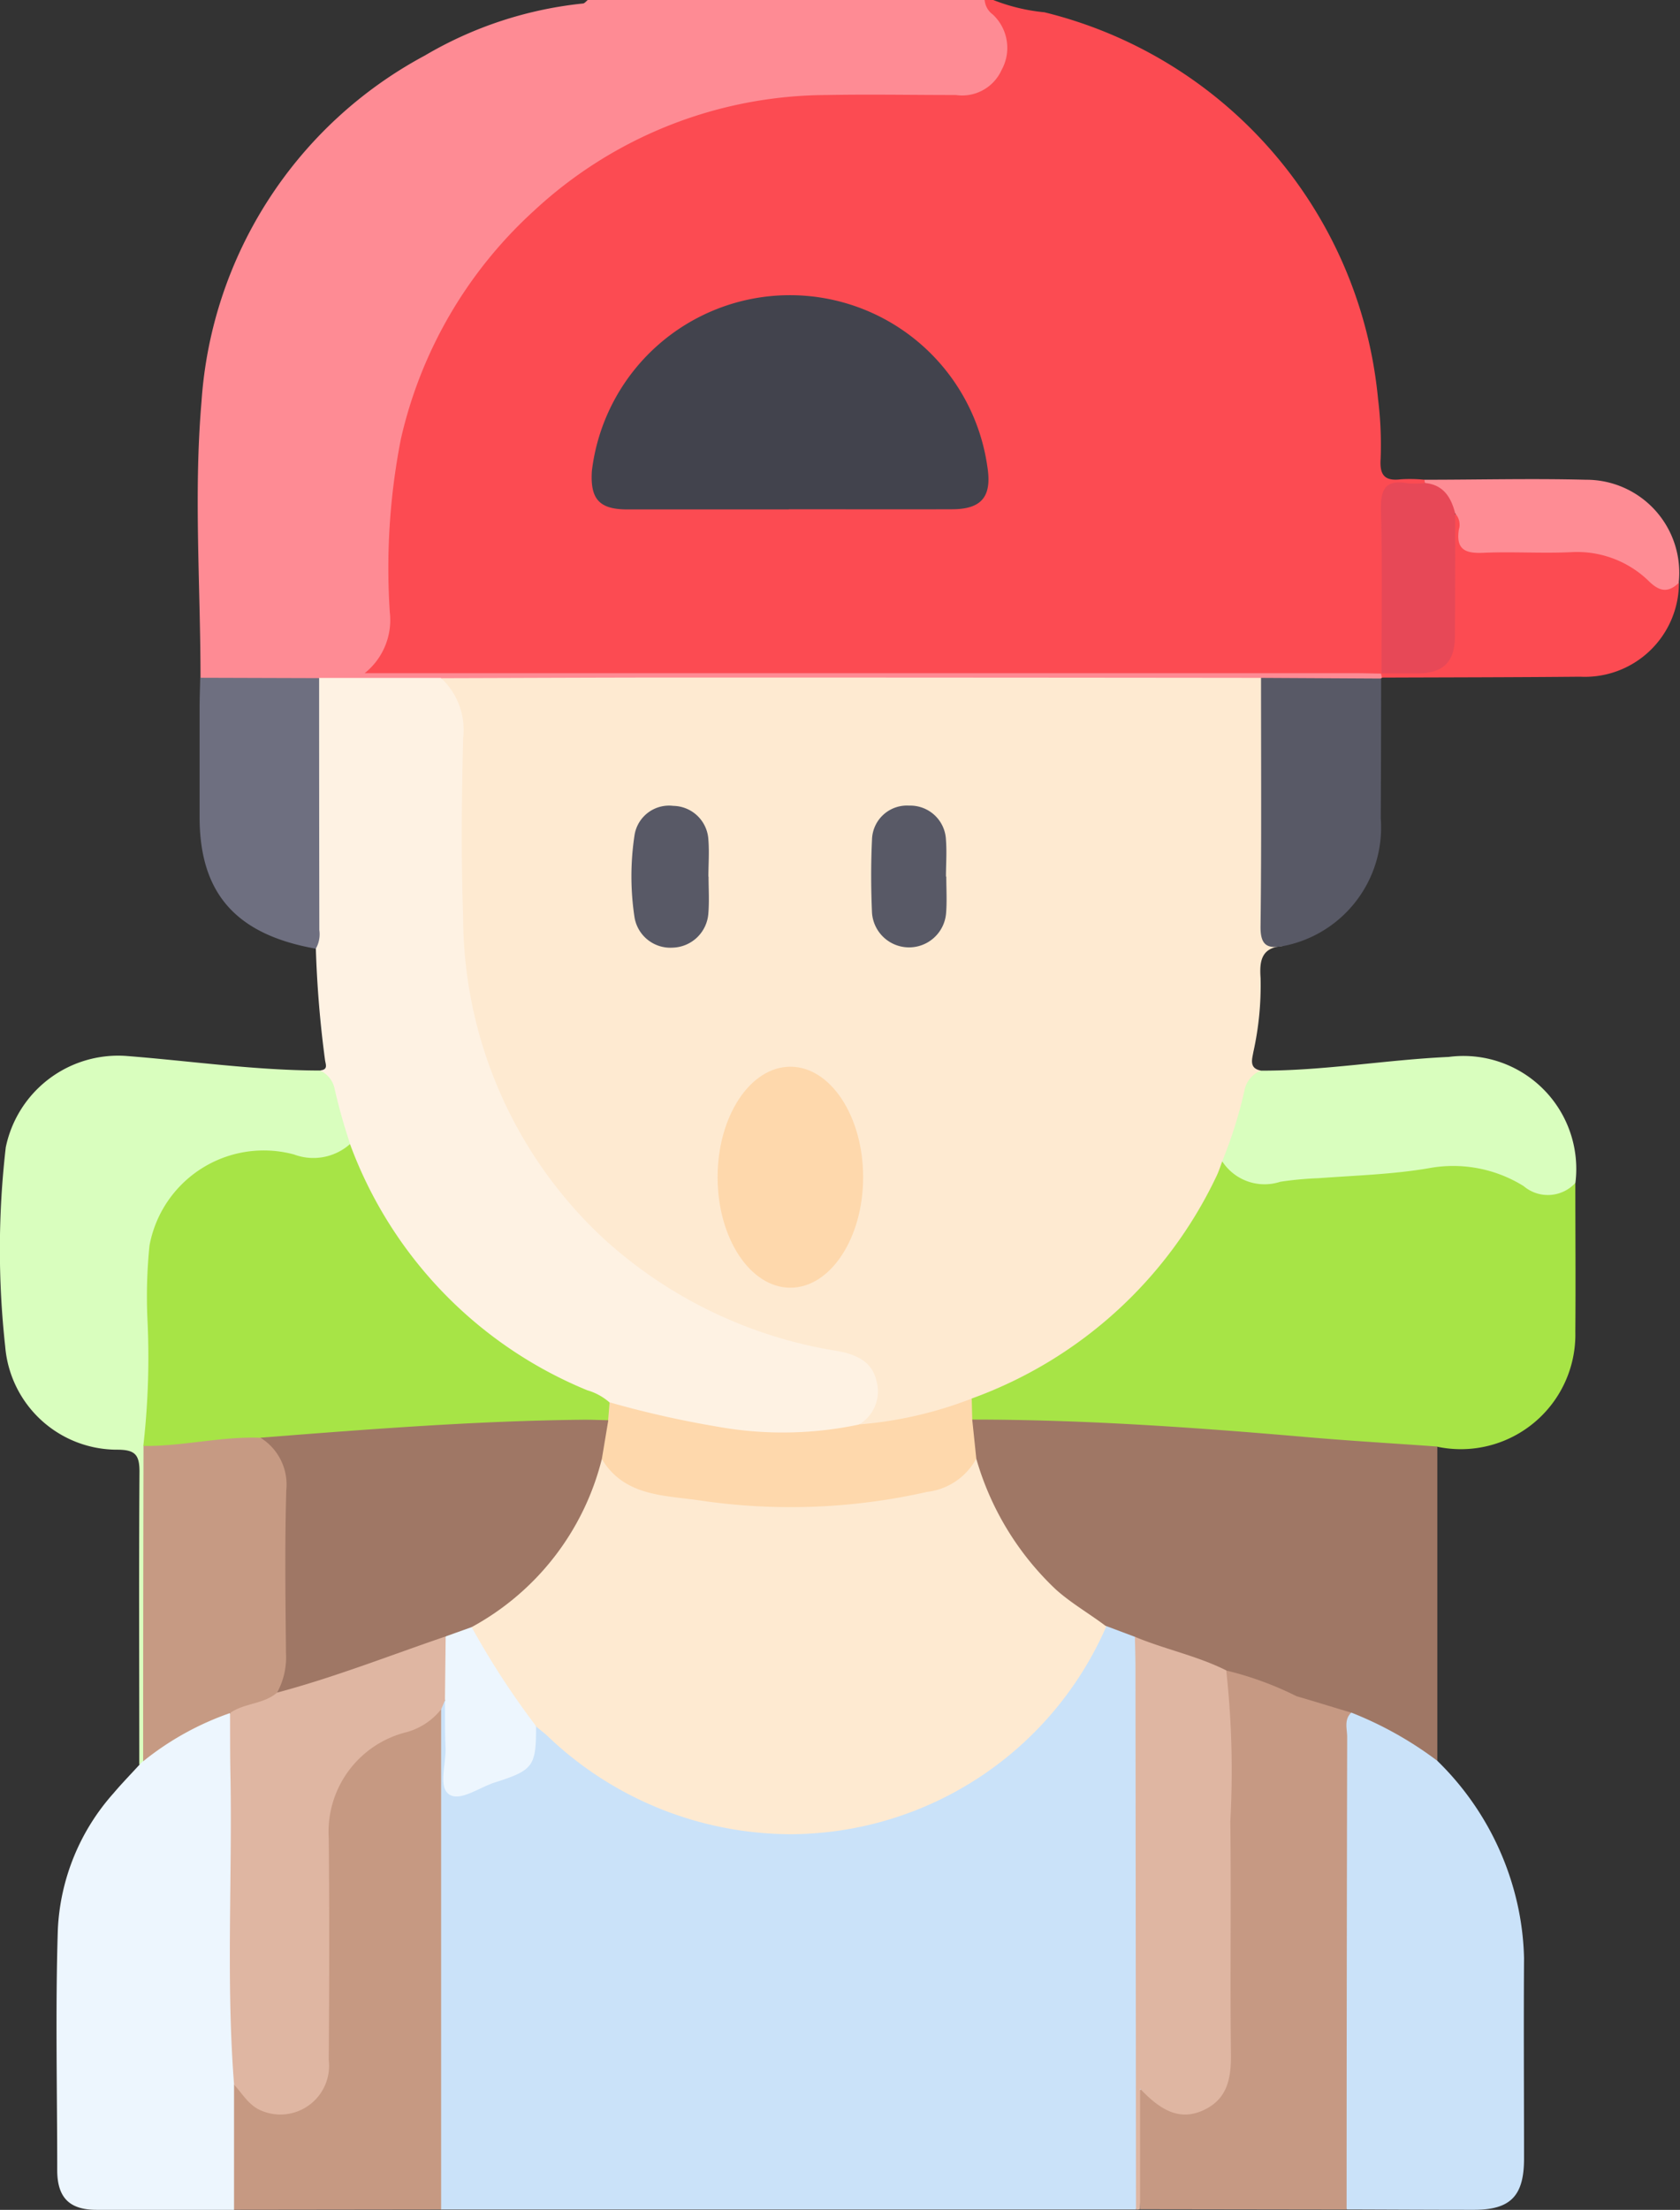 <svg id="Grupo_146867" data-name="Grupo 146867" xmlns="http://www.w3.org/2000/svg" xmlns:xlink="http://www.w3.org/1999/xlink" width="41.073" height="54" viewBox="0 0 41.073 54">
  <rect x="0" y="0" width="41.073" height="54" fill="#333333" stroke="none"/>
  <defs>
    <clipPath id="clip-path">
      <rect id="Rectángulo_89063" data-name="Rectángulo 89063" width="41.073" height="54" fill="none"/>
    </clipPath>
  </defs>
  <g id="Grupo_146866" data-name="Grupo 146866" clip-path="url(#clip-path)">
    <path id="Trazado_219847" data-name="Trazado 219847" d="M78.538,0a4.591,4.591,0,0,0,1.25.3,10.771,10.771,0,0,1,8.156,9.442,9.122,9.122,0,0,1,.064,1.47c-.027.393.094.55.495.5a3.673,3.673,0,0,1,.578.011.112.112,0,0,1-.054.157c-.837.22-.823.221-.841,1.139a30.159,30.159,0,0,1-.064,3.348.294.294,0,0,1-.128.134,1.165,1.165,0,0,1-.668.1q-11.7,0-23.4,0c-.123,0-.246,0-.369-.007-.448-.045-.5-.137-.239-.508a1.809,1.809,0,0,0,.3-1.094,24,24,0,0,1,.146-3.576,10.965,10.965,0,0,1,9.188-9.131,32.54,32.54,0,0,1,3.894-.117c.3-.008.6.016.9-.015A.98.98,0,0,0,78.518.606C78.411.42,78.18.268,78.327,0Z" transform="translate(-54.254)" fill="#fc4b52"/>
    <path id="Trazado_219848" data-name="Trazado 219848" d="M53.486,0a.487.487,0,0,0,.2.355A1.116,1.116,0,0,1,53.9,1.71a1.057,1.057,0,0,1-1.117.612c-1.054,0-2.109-.02-3.163,0a10.566,10.566,0,0,0-7.153,2.829,10.762,10.762,0,0,0-3.253,5.576,16.364,16.364,0,0,0-.271,4.234,1.662,1.662,0,0,1-.614,1.489h.655l23.564,0c.211,0,.421.007.632.01q.048.024.041.06c-.005.026-.012.038-.021.038l-.018.018a.858.858,0,0,1-.6.143c-.787,0-1.574.017-2.361-.008-.368.031-.736.015-1.1.015q-8.366,0-16.732,0c-.719,0-1.438.008-2.157-.014-.991.015-1.983.019-2.974,0-.785.026-1.57.01-2.354.008a.765.765,0,0,1-.589-.161c0-2.247-.168-4.507.024-6.737A10.384,10.384,0,0,1,39.8,1.357,9.524,9.524,0,0,1,43.661.086c.043,0,.082-.056.122-.086Z" transform="translate(-29.413)" fill="#fe8b94"/>
    <path id="Trazado_219849" data-name="Trazado 219849" d="M76.519,117.481c1.964-.005,3.928-.015,5.892-.015q7.077,0,14.153.008a1.132,1.132,0,0,1,.157.8c.005,1.591.011,3.181,0,4.772a1.141,1.141,0,0,0,.365.981c-.508.037-.564.355-.533.781a7.511,7.511,0,0,1-.176,1.805c-.031.179-.11.4.181.456-.379.707-.48,1.512-.8,2.24a10.562,10.562,0,0,1-6.293,5.909,10.374,10.374,0,0,1-2.053.579.793.793,0,0,1-.653-.059c-.064-.115.017-.2.067-.286.382-.7.177-1.186-.595-1.372a16.932,16.932,0,0,1-2.326-.66,10.549,10.549,0,0,1-6.739-7.957,9.883,9.883,0,0,1-.264-2.4c.019-.772.027-1.545,0-2.316-.041-1.1.231-2.237-.378-3.27" transform="translate(-65.734 -100.909)" fill="#feead1"/>
    <path id="Trazado_219850" data-name="Trazado 219850" d="M92.429,295.855l-17,0a.733.733,0,0,1-.165-.541c.009-3.866-.046-7.732.027-11.6a.384.384,0,0,1,.173-.318c.263.1.2.34.208.534.017.437.007.875.005,1.313,0,.263.1.35.359.259.346-.124.7-.239,1.045-.353.537-.174.471-.681.617-1.072.231-.153.359.05.489.164a8.781,8.781,0,0,0,5.055,2.254,7.991,7.991,0,0,0,3.907-.614,8.428,8.428,0,0,0,4.274-3.958.748.748,0,0,1,.288-.366.725.725,0,0,1,.8.374,2.468,2.468,0,0,1,.066.784c0,4.143.01,8.286-.023,12.428a1.015,1.015,0,0,1-.133.707" transform="translate(-64.65 -241.864)" fill="#cae2f9"/>
    <path id="Trazado_219851" data-name="Trazado 219851" d="M57.422,117.561a1.722,1.722,0,0,1,.538,1.462c-.036,1.458-.052,2.918,0,4.376a10.749,10.749,0,0,0,3.441,7.863A11.056,11.056,0,0,0,67.092,134c.439.078.842.234.961.691a.943.943,0,0,1-.4,1.1c-.106.237-.329.227-.536.254a12.564,12.564,0,0,1-5.484-.647c-.642-.323-1.317-.573-1.938-.947a10.62,10.62,0,0,1-4.635-5.484,11.759,11.759,0,0,0-.593-1.821c.205-.02.126-.153.114-.27a26.477,26.477,0,0,1-.222-2.709c-.114-2.125-.06-4.251-.025-6.376a.407.407,0,0,1,.106-.235h2.983" transform="translate(-46.637 -100.99)" fill="#fef2e3"/>
    <path id="Trazado_219852" data-name="Trazado 219852" d="M167.871,206.842a10.614,10.614,0,0,0,5.994-5.453c.052-.11.088-.228.131-.342.92.62,1.912.254,2.876.2.888-.052,1.774-.156,2.66-.235a2.706,2.706,0,0,1,1.522.324,1.828,1.828,0,0,0,1.575.241c0,1.212.01,2.424,0,3.636a2.8,2.8,0,0,1-3.379,2.806,1.051,1.051,0,0,1-.809.127c-2.476-.238-4.955-.408-7.44-.529-.84-.041-1.679-.073-2.52-.085a1.069,1.069,0,0,1-.61-.12.412.412,0,0,1,0-.566" transform="translate(-144.115 -172.668)" fill="#a7e446"/>
    <path id="Trazado_219853" data-name="Trazado 219853" d="M167.917,246.106c2.681,0,5.353.186,8.022.415,1.115.1,2.233.164,3.349.244q0,3.839,0,7.678c-.218.084-.363-.063-.51-.174a7.766,7.766,0,0,0-1.638-.891,27.549,27.549,0,0,1-3.026-1.054c-.527-.193-1.063-.358-1.6-.534a1.157,1.157,0,0,1-.617-.374l-.7-.263a1.96,1.96,0,0,1-1.044-.566A6.834,6.834,0,0,1,167.886,247c0-.3-.217-.6.031-.894" transform="translate(-144.148 -211.418)" fill="#9f7765"/>
    <path id="Trazado_219854" data-name="Trazado 219854" d="M232.7,296.911a8.921,8.921,0,0,1,2.1,1.177,7.027,7.027,0,0,1,1.953,3.474,6.778,6.778,0,0,1,.168,1.349c-.011,1.633,0,3.267,0,4.9,0,.913-.333,1.25-1.224,1.249-1.036,0-2.072-.006-3.108-.009a.811.811,0,0,1-.157-.594q-.008-5.465,0-10.93c0-.227-.052-.511.267-.615" transform="translate(-199.661 -255.062)" fill="#cae2f9"/>
    <path id="Trazado_219855" data-name="Trazado 219855" d="M14.138,308.731c-1.121,0-2.243,0-3.364,0-.662,0-.958-.3-.96-.965,0-1.962-.047-3.926.015-5.886a5.372,5.372,0,0,1,1.364-3.332c.2-.237.419-.461.629-.691a2.215,2.215,0,0,0,.122-.2,5.036,5.036,0,0,1,1.6-1.03c.213-.089.474-.207.6.143a3.132,3.132,0,0,1,.05.788q0,2.9,0,5.8a15.388,15.388,0,0,0,.095,2.314c.009.789.018,1.578.009,2.367a.98.98,0,0,1-.166.7" transform="translate(-8.415 -254.732)" fill="#edf6fe"/>
    <path id="Trazado_219856" data-name="Trazado 219856" d="M3.5,200.253l-.095.089c0-2.388-.012-4.775.005-7.163,0-.414-.111-.531-.53-.535a2.745,2.745,0,0,1-2.752-2.514,21.7,21.7,0,0,1,.013-4.873,2.806,2.806,0,0,1,2.933-2.235c1.583.123,3.16.355,4.752.357a.631.631,0,0,1,.356.452,13.87,13.87,0,0,0,.378,1.343.751.751,0,0,1-.807.458c-.458,0-.9-.119-1.364-.105a2.6,2.6,0,0,0-2.623,2.611c-.019.755,0,1.511,0,2.266a10.561,10.561,0,0,1-.126,2.3c.083,2.333.025,4.666.033,7a.981.981,0,0,1-.169.545" transform="translate(0 -157.22)" fill="#d9febe"/>
    <path id="Trazado_219857" data-name="Trazado 219857" d="M202.53,290.613c-.183.174-.1.4-.1.6q-.013,5.771-.014,11.542l-5.046-.007a25.593,25.593,0,0,1-.054-2.725c-.009-.261.135-.239.3-.148.124.067.231.16.355.226a.938.938,0,0,0,1.423-.714,3.668,3.668,0,0,0,.022-.578q0-4.03,0-8.059a5.623,5.623,0,0,0-.057-.84c-.017-.114-.105-.28.11-.327a8.027,8.027,0,0,1,1.723.629c.446.129.889.269,1.334.4" transform="translate(-169.494 -248.764)" fill="#c69983"/>
    <path id="Trazado_219858" data-name="Trazado 219858" d="M40.6,308.579q0-1.529,0-3.059c.235-.027.324.18.467.3a.976.976,0,0,0,1.627-.5,2.661,2.661,0,0,0,.077-.784c0-1.669.009-3.339,0-5.008a2.6,2.6,0,0,1,1.668-2.619c.413-.177.8-.4,1.224-.561q0,6.112,0,12.223l-5.061.006" transform="translate(-34.878 -254.58)" fill="#c69982"/>
    <path id="Trazado_219859" data-name="Trazado 219859" d="M199.122,284.59a22.418,22.418,0,0,1,.1,3.69c.023,1.895-.008,3.791.015,5.686.007.589-.083,1.095-.657,1.366-.6.286-1.073,0-1.564-.518v2.941a.243.243,0,0,1-.1.01q-.006-6.629-.013-13.258c0-.245-.009-.491-.014-.736.73.306,1.515.462,2.227.818" transform="translate(-169.143 -243.775)" fill="#dfb6a2"/>
    <path id="Trazado_219860" data-name="Trazado 219860" d="M220.63,186.3a.914.914,0,0,1-1.264.076,3.262,3.262,0,0,0-2.307-.439c-.889.154-1.8.178-2.705.246a8.191,8.191,0,0,0-.936.087,1.236,1.236,0,0,1-1.422-.5,10.726,10.726,0,0,0,.543-1.724.655.655,0,0,1,.4-.491c1.539.005,3.058-.265,4.593-.335a2.76,2.76,0,0,1,3.1,3.077" transform="translate(-182.116 -157.393)" fill="#d9febe"/>
    <path id="Trazado_219861" data-name="Trazado 219861" d="M37.539,117.507q0,3.078.005,6.156a.714.714,0,0,1-.086.456c-1.948-.344-2.838-1.348-2.841-3.206q0-1.34,0-2.679c0-.245.01-.49.015-.735l2.907.009" transform="translate(-29.737 -100.937)" fill="#6e6f80"/>
    <path id="Trazado_219862" data-name="Trazado 219862" d="M219.177,124.081c-.391.072-.536-.05-.531-.484.025-2.024.012-4.048.012-6.072l2.936.016q0,1.709-.009,3.417a2.949,2.949,0,0,1-2.408,3.124" transform="translate(-187.828 -100.96)" fill="#585966"/>
    <path id="Trazado_219863" data-name="Trazado 219863" d="M239.569,93.154q-.008-.049-.02-.1l.012-.012c.237-.2.527-.144.8-.159.6-.034.812-.237.828-.841.02-.731,0-1.463.008-2.2a1.268,1.268,0,0,1,.1-.663c.276-.109.284.124.286.266.007.444.273.5.63.493.665-.012,1.331.013,2-.008a2.639,2.639,0,0,1,1.761.57,1.475,1.475,0,0,0,.858.327,2.3,2.3,0,0,1-2.418,2.3c-1.614.015-3.228.016-4.842.022" transform="translate(-205.785 -76.591)" fill="#fc4b52"/>
    <path id="Trazado_219864" data-name="Trazado 219864" d="M253.307,85.589c-.246.229-.445.23-.713-.023a2.512,2.512,0,0,0-1.906-.728c-.718.035-1.44-.016-2.158.016-.441.02-.677-.077-.6-.569a.4.4,0,0,0-.092-.393,5.649,5.649,0,0,0-.741-.744c0-.027-.006-.053-.01-.079,1.315,0,2.632-.034,3.946,0a2.273,2.273,0,0,1,2.271,2.524" transform="translate(-212.263 -71.346)" fill="#fe8c94"/>
    <path id="Trazado_219865" data-name="Trazado 219865" d="M107.45,56.464c-1.316,0-2.632,0-3.948,0-.685,0-.909-.252-.866-.938a4.876,4.876,0,0,1,9.67-.1c.112.714-.13,1.031-.855,1.034-1.334.005-2.667,0-4,0" transform="translate(-88.166 -44.016)" fill="#42434d"/>
    <path id="Trazado_219866" data-name="Trazado 219866" d="M240.607,83.642c.454.042.641.35.741.744,0,.992,0,1.985-.006,2.978,0,.648-.272.922-.907.931-.3,0-.592,0-.888,0,0-1.327.023-2.654-.013-3.98-.014-.516.1-.762.656-.666a2.185,2.185,0,0,0,.418-.006" transform="translate(-205.771 -71.84)" fill="#e74857"/>
    <path id="Trazado_219867" data-name="Trazado 219867" d="M112.821,242.972l.1.955c-.054.55-.448.757-.91.884a12.521,12.521,0,0,1-2.542.41,14.8,14.8,0,0,1-4.648-.381,1.561,1.561,0,0,1-1.128-.854,2.407,2.407,0,0,1,.1-1.043.522.522,0,0,1,.167-.391,24.313,24.313,0,0,0,2.642.595,8.995,8.995,0,0,0,3.467-.057,9.73,9.73,0,0,0,2.74-.631q.006.257.013.514" transform="translate(-89.052 -208.284)" fill="#fed8ac"/>
    <path id="Trazado_219868" data-name="Trazado 219868" d="M111.412,141.407c0,.3.02.6-.005.9a.9.9,0,0,1-.866.838.888.888,0,0,1-.94-.746,6.672,6.672,0,0,1,0-1.994.854.854,0,0,1,.949-.724.874.874,0,0,1,.858.834c.024.3,0,.6,0,.9" transform="translate(-94.089 -119.989)" fill="#585966"/>
    <path id="Trazado_219869" data-name="Trazado 219869" d="M152.942,141.4c0,.3.019.6-.005.894a.908.908,0,0,1-1.811-.01c-.026-.6-.028-1.194,0-1.789a.854.854,0,0,1,.908-.829.873.873,0,0,1,.9.839c.023.3,0,.6,0,.894" transform="translate(-129.807 -119.98)" fill="#585966"/>
    <path id="Trazado_219870" data-name="Trazado 219870" d="M84.7,252.886c.564.938,1.575.885,2.45,1.022a15.134,15.134,0,0,0,5.506-.217,1.573,1.573,0,0,0,1.2-.812,7.059,7.059,0,0,0,1.949,3.2c.383.342.825.591,1.23.9a8.451,8.451,0,0,1-7.662,5.077,8.623,8.623,0,0,1-6-2.4c-.09-.083-.188-.156-.282-.234a5.734,5.734,0,0,1-1.622-2.44c.032-.157.163-.217.282-.289a6.167,6.167,0,0,0,2.618-3.167c.085-.22.1-.487.331-.633" transform="translate(-69.988 -217.236)" fill="#feead1"/>
    <path id="Trazado_219871" data-name="Trazado 219871" d="M45.024,285.036a1.631,1.631,0,0,1-.846.557,2.508,2.508,0,0,0-1.9,2.584c.018,1.808.014,3.618,0,5.426a1.191,1.191,0,0,1-1.684,1.222c-.282-.132-.428-.4-.63-.618-.2-2.536-.04-5.076-.09-7.613-.01-.49-.006-.981-.009-1.471.059-.311.354-.269.554-.358s.411-.161.613-.25c1.173-.4,2.36-.768,3.522-1.2.207-.078.451-.256.665.017a2.055,2.055,0,0,1-.1,1.482l-.095.228" transform="translate(-34.241 -243.266)" fill="#dfb6a2"/>
    <path id="Trazado_219872" data-name="Trazado 219872" d="M76.927,283.543l.018-1.555c.162-.214.346-.366.635-.227a19.763,19.763,0,0,0,1.575,2.419c0,.978-.059,1.074-1.007,1.376-.381.121-.854.476-1.121.291s-.068-.748-.086-1.145-.01-.772-.014-1.158" transform="translate(-66.049 -242.001)" fill="#edf6fe"/>
    <path id="Trazado_219873" data-name="Trazado 219873" d="M36.3,204.648q-.017.218-.035.435a.881.881,0,0,1-.545.155c-1.73-.037-3.451.152-5.177.226-.923.04-1.844.138-2.767.191-.695.018-1.384.108-2.075.174a.98.98,0,0,1-.8-.116,19.184,19.184,0,0,0,.1-3.111,12.327,12.327,0,0,1,.051-1.786,2.84,2.84,0,0,1,3.532-2.226,1.349,1.349,0,0,0,1.37-.254,10.379,10.379,0,0,0,5.8,6.016,1.417,1.417,0,0,1,.547.3" transform="translate(-21.397 -170.38)" fill="#a7e446"/>
    <path id="Trazado_219874" data-name="Trazado 219874" d="M24.856,249.426c.957.011,1.9-.237,2.855-.2a.969.969,0,0,1,.775,1.044c.016,1.472.012,2.945,0,4.417a.824.824,0,0,1-.368.767c-.332.287-.8.25-1.152.5a7.065,7.065,0,0,0-2.121,1.178q0-3.85.009-7.7" transform="translate(-21.345 -214.093)" fill="#c69a83"/>
    <path id="Trazado_219875" data-name="Trazado 219875" d="M45.574,252.793a1.79,1.79,0,0,0,.217-.955c-.013-1.331-.031-2.663.007-3.992a1.344,1.344,0,0,0-.633-1.281c2.639-.206,5.278-.414,7.927-.439.193,0,.386.008.579.012l-.158.946a6.449,6.449,0,0,1-3.184,4.11l-.635.227c-1.37.468-2.719,1-4.121,1.373" transform="translate(-38.799 -211.434)" fill="#9f7765"/>
    <path id="Trazado_219876" data-name="Trazado 219876" d="M128,187.658c0,1.489-.8,2.7-1.779,2.7s-1.779-1.207-1.779-2.7.8-2.7,1.779-2.7,1.779,1.207,1.779,2.7" transform="translate(-106.898 -158.892)" fill="#fed8ac"/>
  </g>
</svg>
